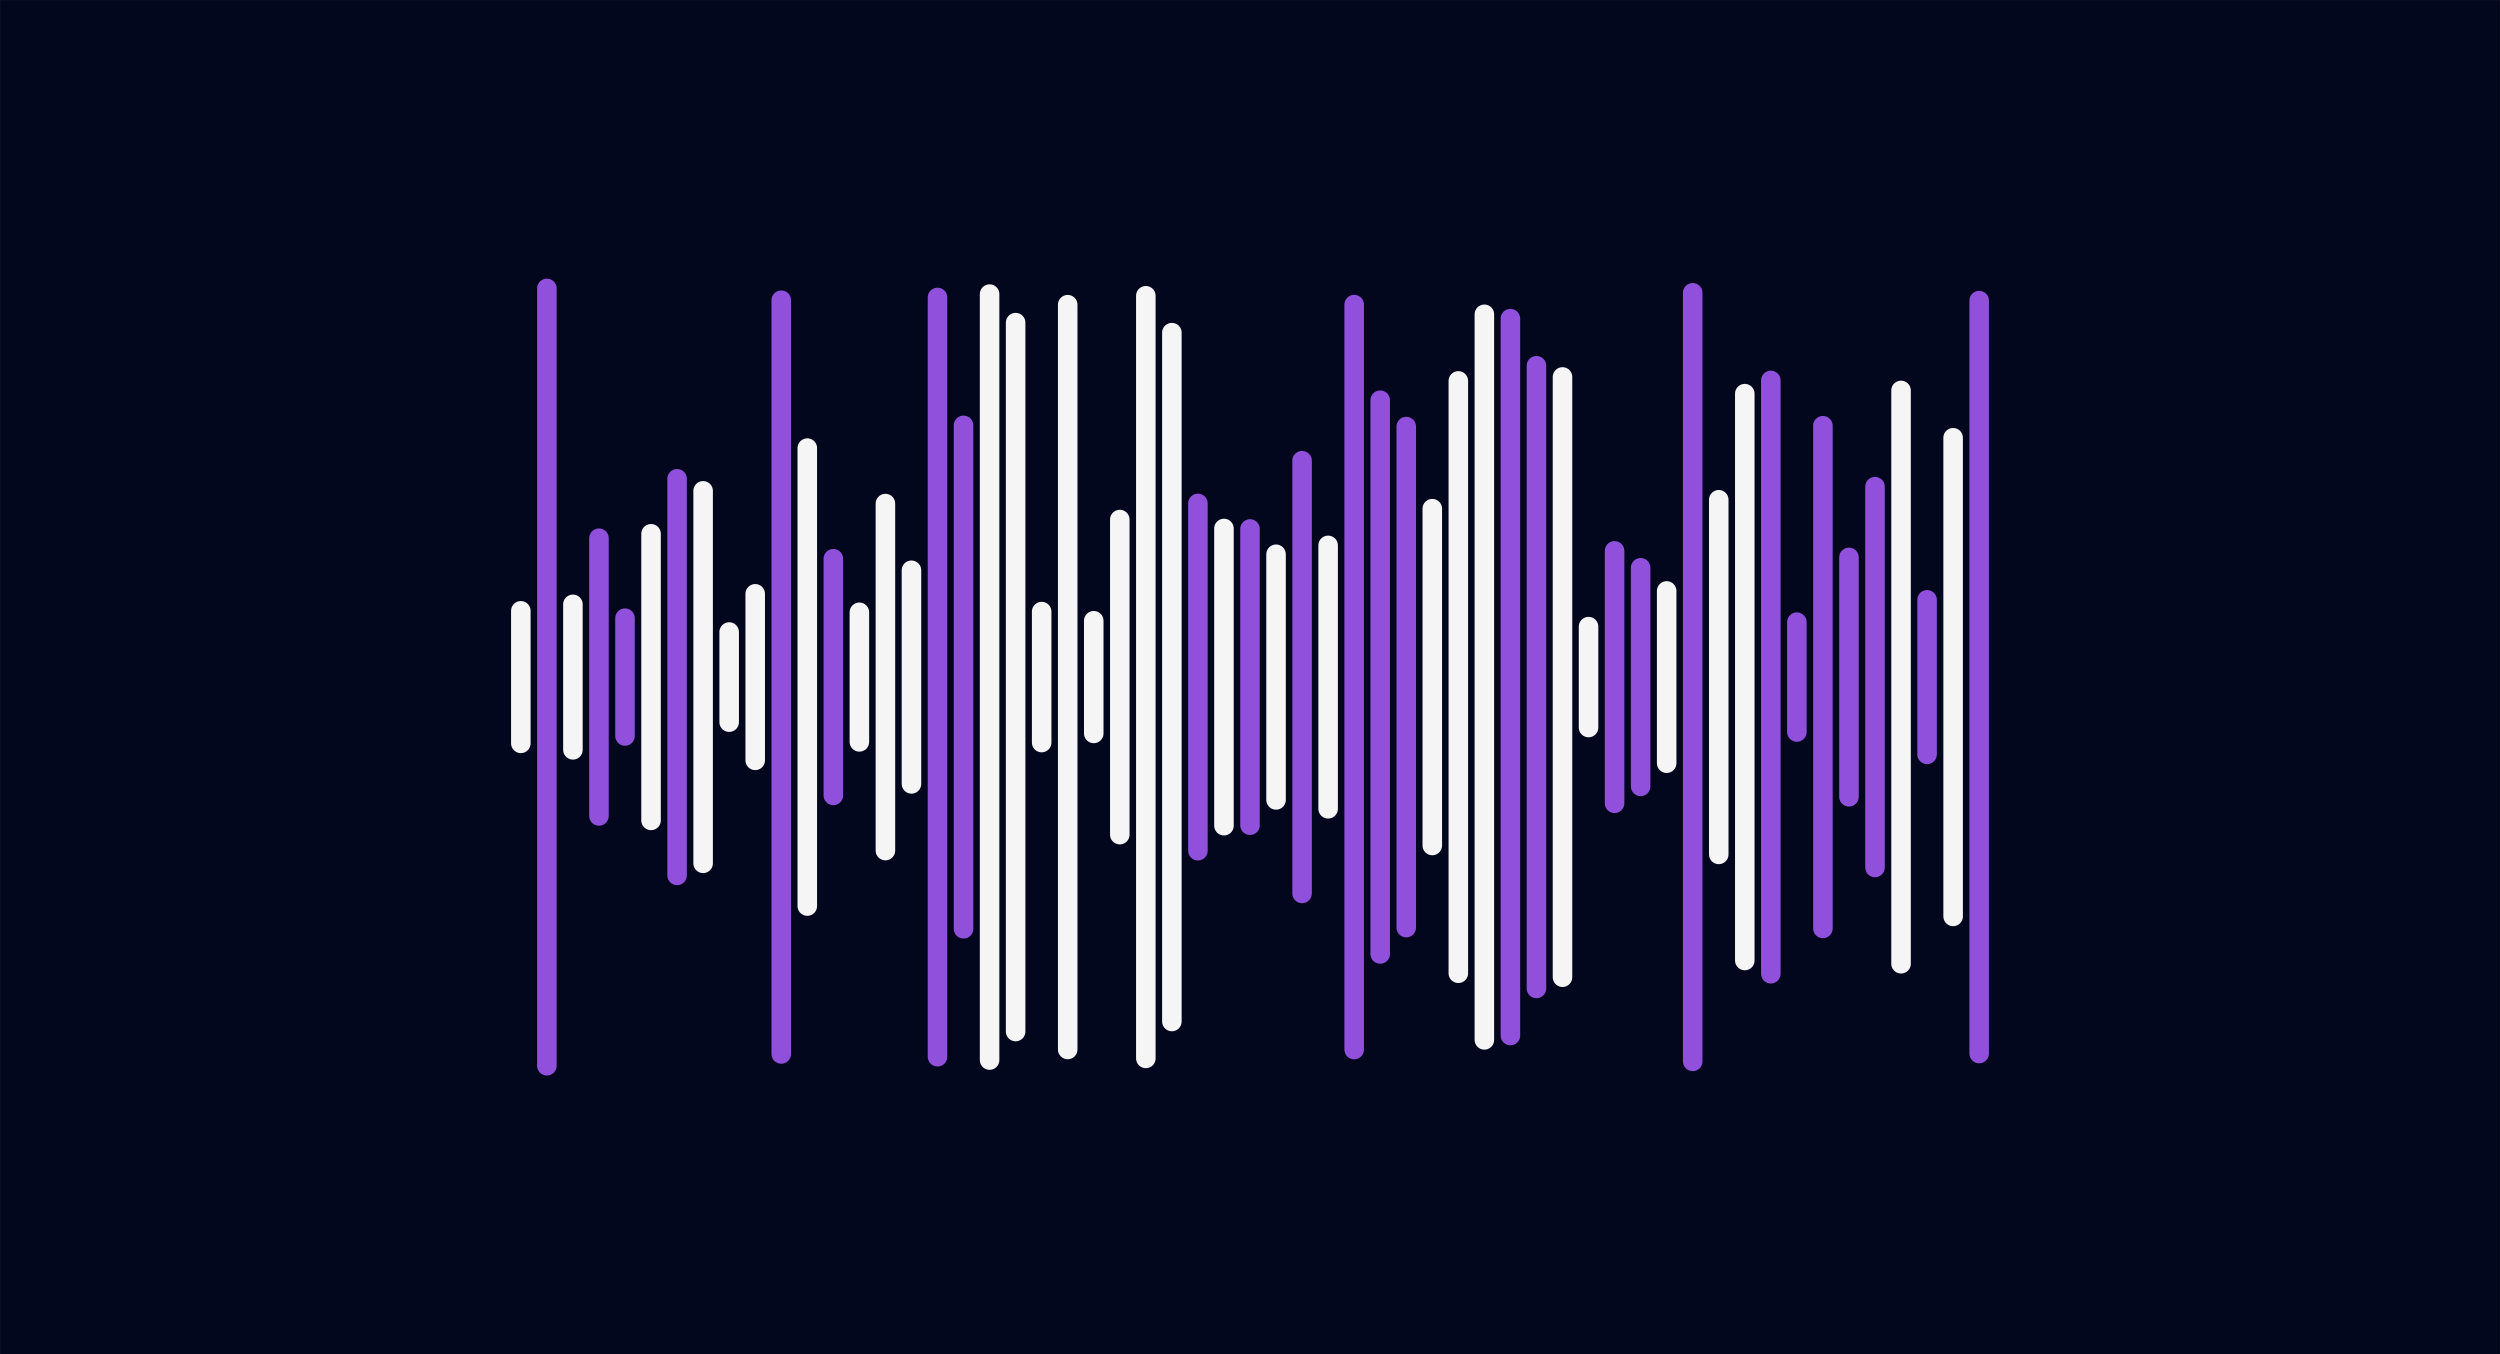 <svg xmlns="http://www.w3.org/2000/svg" version="1.1" xlink="http://www.w3.org/1999/xlink" svgjs="http://svgjs.dev/svgjs" width="1920" height="1040" preserveAspectRatio="none" viewBox="0 0 1920 1040"><rect x="0" y="0" width="1920" height="1040" fill="#333333" stroke="none"/><g mask="url(&quot;#SvgjsMask1442&quot;)" fill="none"><rect width="1920" height="1040" x="0" y="0" fill="rgba(3, 7, 30, 1)"></rect><g transform="translate(0, 0)" stroke-linecap="round"><path d="M400 469.1 L400 570.9" stroke-width="15" stroke="rgba(245, 245, 245, 1)"></path><path d="M420 221.49 L420 818.51" stroke-width="15" stroke="rgba(144, 80, 220, 1)"></path><path d="M440 464.13 L440 575.87" stroke-width="15" stroke="rgba(245, 245, 245, 1)"></path><path d="M460 413.35 L460 626.65" stroke-width="15" stroke="rgba(144, 80, 220, 1)"></path><path d="M480 474.76 L480 565.24" stroke-width="15" stroke="rgba(144, 80, 220, 1)"></path><path d="M500 409.94 L500 630.07" stroke-width="15" stroke="rgba(245, 245, 245, 1)"></path><path d="M520 367.71 L520 672.29" stroke-width="15" stroke="rgba(144, 80, 220, 1)"></path><path d="M540 376.96 L540 663.04" stroke-width="15" stroke="rgba(245, 245, 245, 1)"></path><path d="M560 485.38 L560 554.62" stroke-width="15" stroke="rgba(245, 245, 245, 1)"></path><path d="M580 456.05 L580 583.96" stroke-width="15" stroke="rgba(245, 245, 245, 1)"></path><path d="M600 230.57 L600 809.43" stroke-width="15" stroke="rgba(144, 80, 220, 1)"></path><path d="M620 344.14 L620 695.86" stroke-width="15" stroke="rgba(245, 245, 245, 1)"></path><path d="M640 429.11 L640 610.89" stroke-width="15" stroke="rgba(144, 80, 220, 1)"></path><path d="M660 470.23 L660 569.77" stroke-width="15" stroke="rgba(245, 245, 245, 1)"></path><path d="M680 386.75 L680 653.25" stroke-width="15" stroke="rgba(245, 245, 245, 1)"></path><path d="M700 437.97 L700 602.03" stroke-width="15" stroke="rgba(245, 245, 245, 1)"></path><path d="M720 228.44 L720 811.56" stroke-width="15" stroke="rgba(144, 80, 220, 1)"></path><path d="M740 326.68 L740 713.32" stroke-width="15" stroke="rgba(144, 80, 220, 1)"></path><path d="M760 225.86 L760 814.14" stroke-width="15" stroke="rgba(245, 245, 245, 1)"></path><path d="M780 247.77 L780 792.23" stroke-width="15" stroke="rgba(245, 245, 245, 1)"></path><path d="M800 469.7 L800 570.29" stroke-width="15" stroke="rgba(245, 245, 245, 1)"></path><path d="M820 234 L820 806" stroke-width="15" stroke="rgba(245, 245, 245, 1)"></path><path d="M840 476.73 L840 563.27" stroke-width="15" stroke="rgba(245, 245, 245, 1)"></path><path d="M860 399 L860 641" stroke-width="15" stroke="rgba(245, 245, 245, 1)"></path><path d="M880 227.14 L880 812.86" stroke-width="15" stroke="rgba(245, 245, 245, 1)"></path><path d="M900 255.48 L900 784.52" stroke-width="15" stroke="rgba(245, 245, 245, 1)"></path><path d="M920 386.64 L920 653.36" stroke-width="15" stroke="rgba(144, 80, 220, 1)"></path><path d="M940 405.86 L940 634.14" stroke-width="15" stroke="rgba(245, 245, 245, 1)"></path><path d="M960 406.23 L960 633.77" stroke-width="15" stroke="rgba(144, 80, 220, 1)"></path><path d="M980 425.67 L980 614.34" stroke-width="15" stroke="rgba(245, 245, 245, 1)"></path><path d="M1000 353.82 L1000 686.17" stroke-width="15" stroke="rgba(144, 80, 220, 1)"></path><path d="M1020 418.85 L1020 621.15" stroke-width="15" stroke="rgba(245, 245, 245, 1)"></path><path d="M1040 233.93 L1040 806.08" stroke-width="15" stroke="rgba(144, 80, 220, 1)"></path><path d="M1060 307.36 L1060 732.64" stroke-width="15" stroke="rgba(144, 80, 220, 1)"></path><path d="M1080 327.61 L1080 712.39" stroke-width="15" stroke="rgba(144, 80, 220, 1)"></path><path d="M1100 390.66 L1100 649.34" stroke-width="15" stroke="rgba(245, 245, 245, 1)"></path><path d="M1120 292.53 L1120 747.47" stroke-width="15" stroke="rgba(245, 245, 245, 1)"></path><path d="M1140 241.37 L1140 798.63" stroke-width="15" stroke="rgba(245, 245, 245, 1)"></path><path d="M1160 244.7 L1160 795.3" stroke-width="15" stroke="rgba(144, 80, 220, 1)"></path><path d="M1180 280.88 L1180 759.12" stroke-width="15" stroke="rgba(144, 80, 220, 1)"></path><path d="M1200 289.49 L1200 750.51" stroke-width="15" stroke="rgba(245, 245, 245, 1)"></path><path d="M1220 481.25 L1220 558.75" stroke-width="15" stroke="rgba(245, 245, 245, 1)"></path><path d="M1240 423.06 L1240 616.94" stroke-width="15" stroke="rgba(144, 80, 220, 1)"></path><path d="M1260 436.05 L1260 603.95" stroke-width="15" stroke="rgba(144, 80, 220, 1)"></path><path d="M1280 453.83 L1280 586.16" stroke-width="15" stroke="rgba(245, 245, 245, 1)"></path><path d="M1300 224.87 L1300 815.13" stroke-width="15" stroke="rgba(144, 80, 220, 1)"></path><path d="M1320 383.81 L1320 656.19" stroke-width="15" stroke="rgba(245, 245, 245, 1)"></path><path d="M1340 302.32 L1340 737.67" stroke-width="15" stroke="rgba(245, 245, 245, 1)"></path><path d="M1360 292.16 L1360 747.84" stroke-width="15" stroke="rgba(144, 80, 220, 1)"></path><path d="M1380 477.82 L1380 562.17" stroke-width="15" stroke="rgba(144, 80, 220, 1)"></path><path d="M1400 326.95 L1400 713.05" stroke-width="15" stroke="rgba(144, 80, 220, 1)"></path><path d="M1420 428.07 L1420 611.93" stroke-width="15" stroke="rgba(144, 80, 220, 1)"></path><path d="M1440 373.76 L1440 666.24" stroke-width="15" stroke="rgba(144, 80, 220, 1)"></path><path d="M1460 299.84 L1460 740.16" stroke-width="15" stroke="rgba(245, 245, 245, 1)"></path><path d="M1480 460.65 L1480 579.35" stroke-width="15" stroke="rgba(144, 80, 220, 1)"></path><path d="M1500 336.19 L1500 703.81" stroke-width="15" stroke="rgba(245, 245, 245, 1)"></path><path d="M1520 230.86 L1520 809.14" stroke-width="15" stroke="rgba(144, 80, 220, 1)"></path></g></g><defs><mask id="SvgjsMask1442"><rect width="1920" height="1040" fill="#ffffff"></rect></mask></defs></svg>